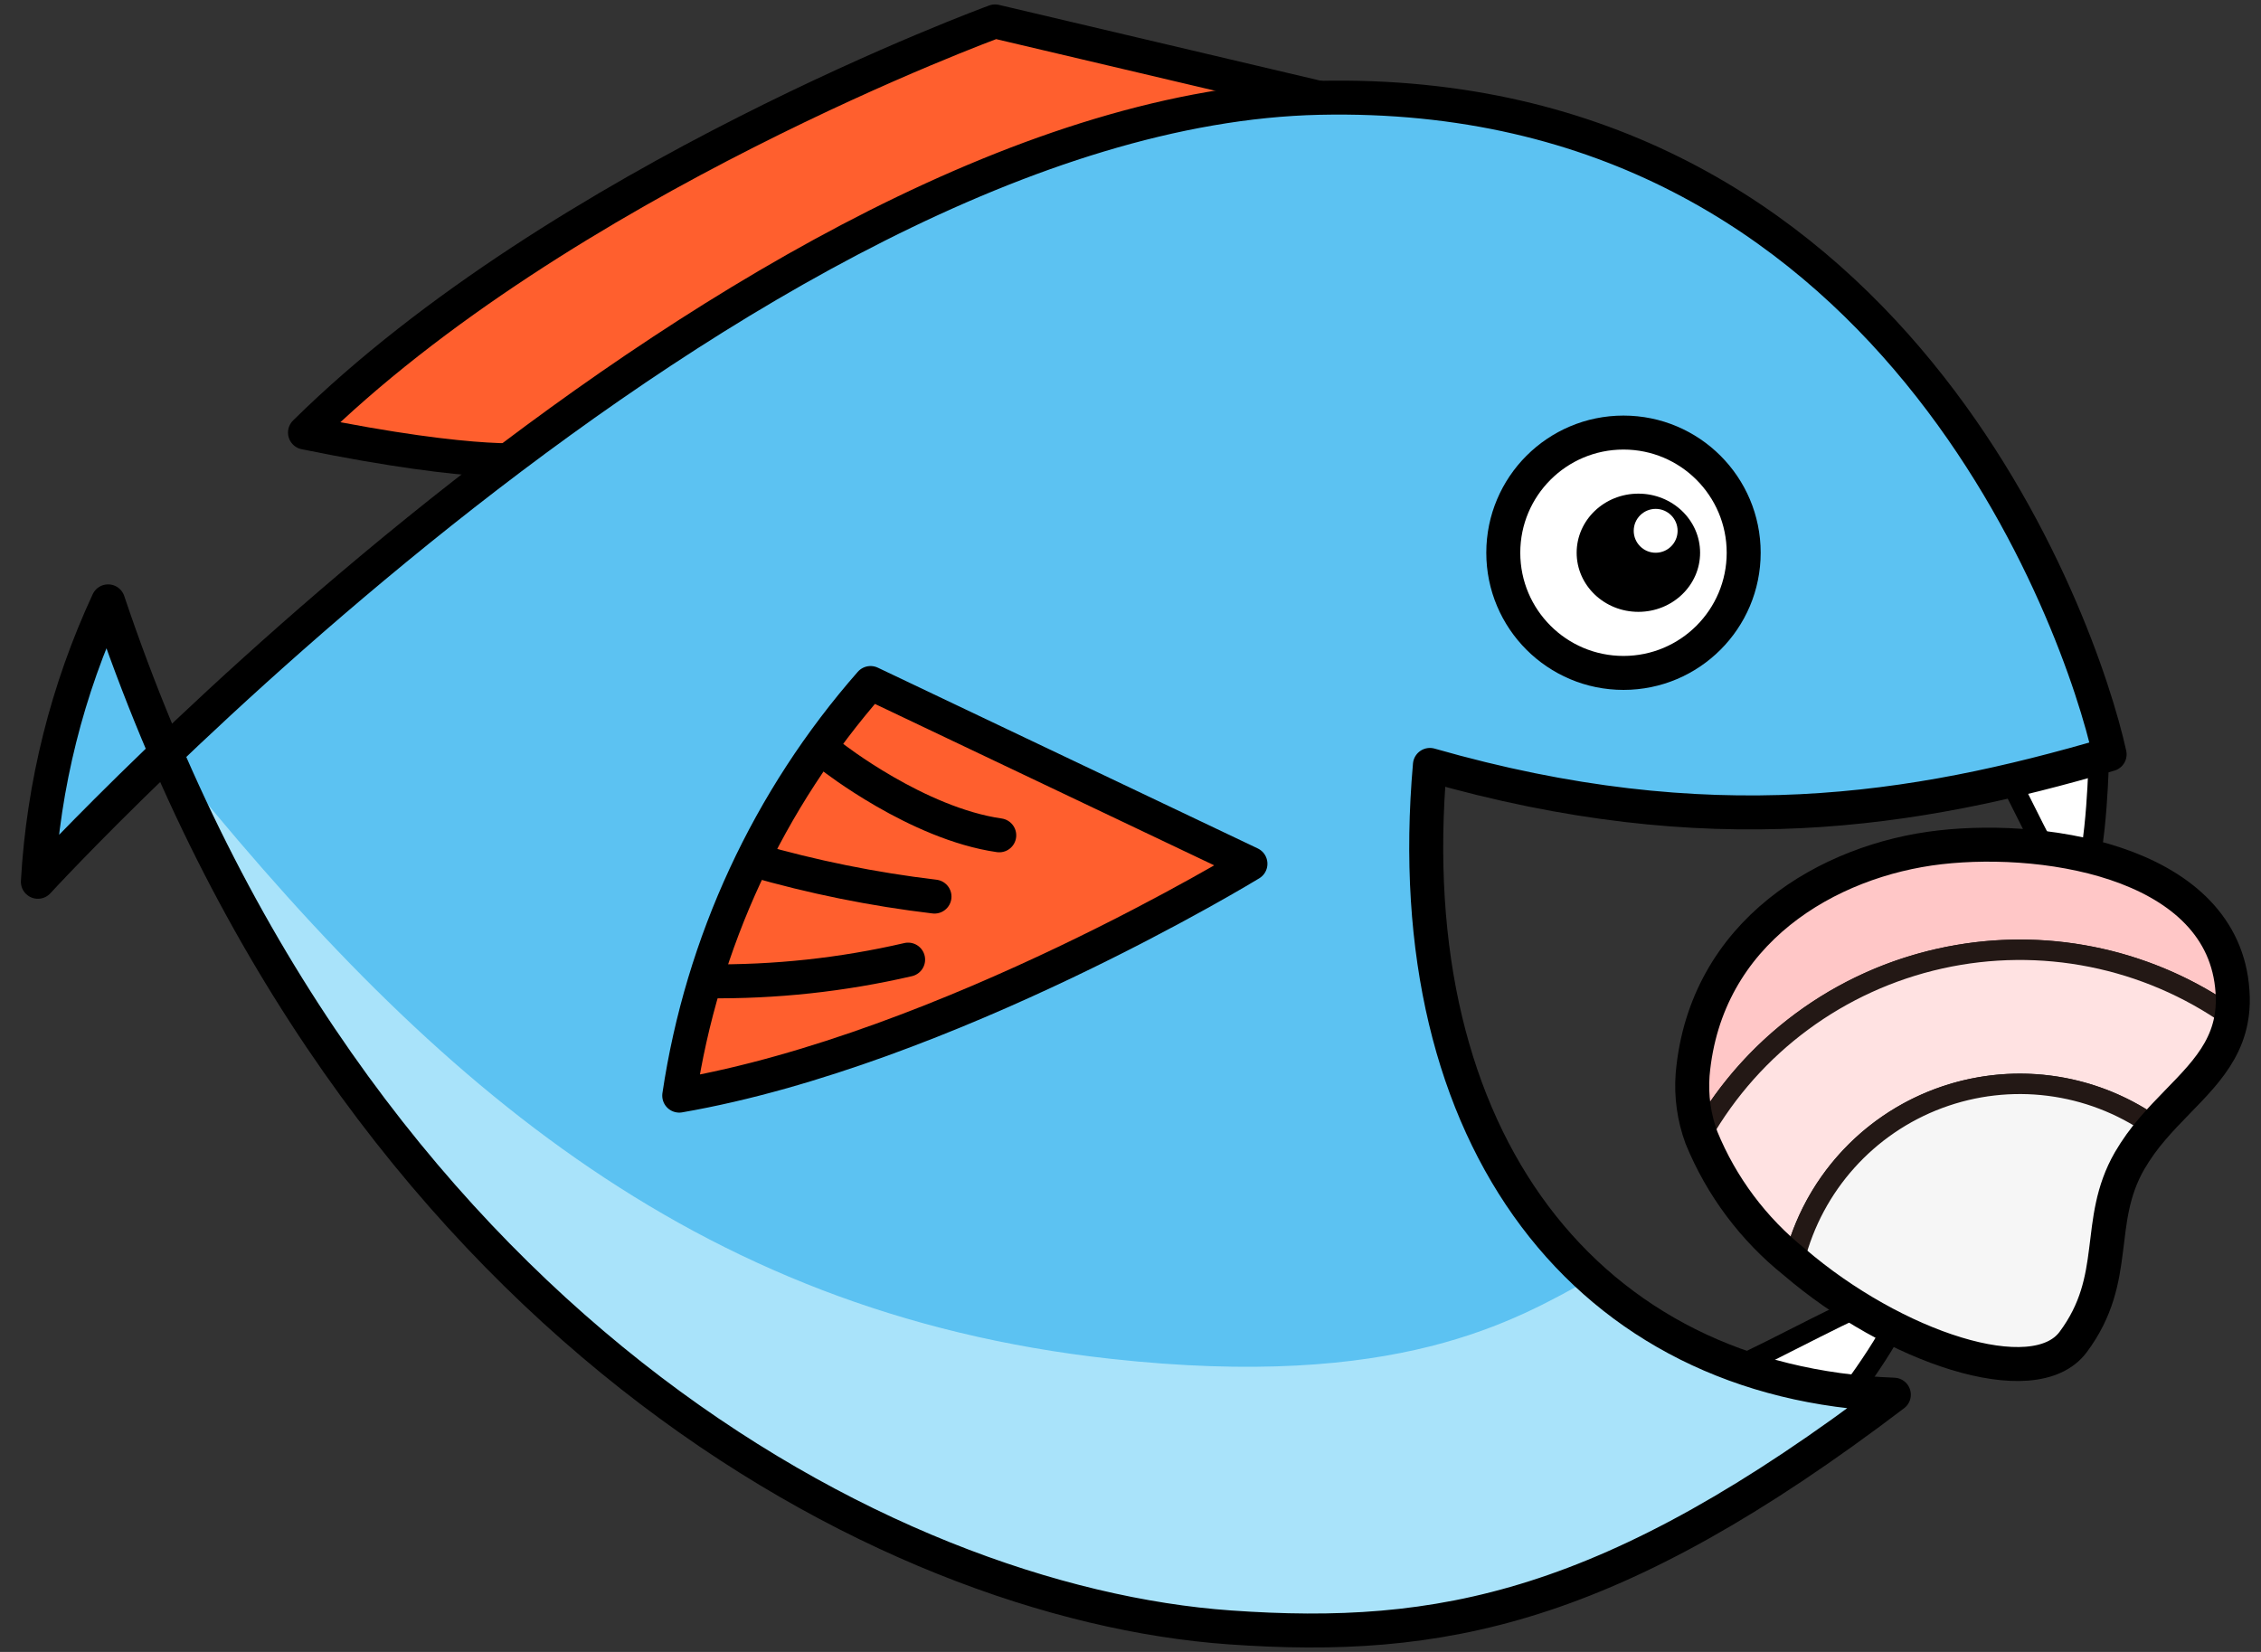 <?xml version="1.0" encoding="UTF-8" standalone="no"?>
<svg width="104px" height="76px" viewBox="0 0 104 76" version="1.1" xmlns="http://www.w3.org/2000/svg" xmlns:xlink="http://www.w3.org/1999/xlink">
    <rect x="0" y="0" width="104" height="76" fill="#333333" stroke="none"/>
    <!-- Generator: Sketch 49 (51002) - http://www.bohemiancoding.com/sketch -->
    <title>choerodon_logo_fixed (1)</title>
    <desc>Created with Sketch.</desc>
    <defs></defs>
    <g id="首页" stroke="none" stroke-width="1" fill="none" fill-rule="evenodd">
        <g transform="translate(-501, -996)" id="choerodon_logo_fixed-(1)">
            <g transform="translate(502, 996)">
                <path d="M72.713,64.599 C76.157,65.378 85.433,58.826 86.396,59.692 C87.047,60.278 83.748,64.587 83.748,64.587 L80.666,67.286 C80.666,67.286 71.682,64.366 72.713,64.599 Z M87.53,30.78 C90.696,32.343 93.204,40.919 94.497,40.852 C95.372,40.807 95.522,35.382 95.522,35.382 L94.826,31.345 C94.826,31.345 86.582,30.312 87.529,30.78 L87.53,30.78 Z" id="Shape" stroke="#000000" stroke-width="0.938" fill="#FFFFFF" fill-rule="nonzero"></path>
                <path d="M59.68,4.5 L44.77,0.985 C44.77,0.985 24.805,8.274 13.029,19.901 C21.201,21.568 23.582,21.126 23.582,21.126 L59.68,4.5 Z" id="Shape" stroke="#000000" stroke-width="1.563" fill="#FF5F2E" fill-rule="nonzero" stroke-linejoin="round"></path>
                <path d="M0.742,40.568 C0.742,40.568 33.292,5.082 59.68,4.5 C86.068,3.918 93.984,29.426 96.036,34.704 C86.1,37.414 76.244,38.43 64.771,35.192 C63.251,52.466 72.053,63.645 86.111,64.165 C73.085,74.069 65.244,75.555 55.575,74.872 C39.773,73.757 15.115,60.8 3.973,27.667 C2.091,31.725 0.995,36.102 0.742,40.568 Z" id="Shape" fill="#5CC2F2" fill-rule="nonzero"></path>
                <path d="M50.1,62.516 C30.668,60.381 18.453,49.395 6.626,34.634 C18.676,62.634 40.922,73.839 55.566,74.872 C65.235,75.554 73.076,74.069 86.101,64.165 C80.977,64.092 76.046,62.194 72.195,58.813 C68.675,60.768 63.309,63.968 50.1,62.516 Z" id="Shape" fill="#B2E7FB" fill-rule="nonzero" opacity="0.9"></path>
                <path d="M0.742,40.568 C0.742,40.568 33.292,5.082 59.68,4.5 C86.068,3.918 94.72,28.726 96.037,34.704 C87.017,37.35 77.616,38.87 64.772,35.192 C63.252,52.466 72.054,63.645 86.112,64.165 C73.086,74.069 65.245,75.555 55.576,74.872 C39.773,73.757 15.115,60.8 3.973,27.667 C2.091,31.725 0.995,36.102 0.742,40.568 Z" id="Shape" stroke="#000000" stroke-width="1.563" stroke-linecap="round" stroke-linejoin="round"></path>
                <path d="M56.517,39.739 L39.043,31.424 C34.347,36.775 31.292,43.365 30.243,50.406 C42.563,48.27 56.517,39.74 56.517,39.74 L56.517,39.739 Z" id="Shape" stroke="#000000" stroke-width="1.563" fill="#FF5F2E" fill-rule="nonzero" stroke-linejoin="round"></path>
                <circle id="Oval" stroke="#000000" stroke-width="1.563" fill="#FFFFFF" fill-rule="nonzero" stroke-linecap="round" stroke-linejoin="round" cx="73.676" cy="25.43" r="5.529"></circle>
                <ellipse id="Oval" fill="#000000" fill-rule="nonzero" cx="74.361" cy="25.43" rx="2.839" ry="2.719"></ellipse>
                <path d="M37.28,34.819 C37.28,34.819 41.19,37.891 44.963,38.43 M33.659,39.564 C36.384,40.351 39.168,40.914 41.984,41.249 M31.54,45.145 C34.646,45.184 37.745,44.85 40.771,44.149" id="Shape" stroke="#000000" stroke-width="1.563" stroke-linecap="round" stroke-linejoin="round"></path>
                <path d="M89.03,43.944 C93.436,43.175 97.967,44.195 101.62,46.777 C101.684,46.439 101.712,46.095 101.703,45.751 C101.553,39.639 93.358,38.254 88.23,38.839 C83.102,39.424 77.433,42.711 76.856,49.296 C76.782,50.281 76.921,51.271 77.264,52.198 C79.754,47.826 84.07,44.798 89.029,43.944 L89.03,43.944 Z" id="Shape" stroke="#231815" stroke-width="0.938" fill="#FFC7C7" fill-rule="nonzero" stroke-linejoin="round"></path>
                <path d="M90.081,50.021 C92.854,49.537 95.706,50.17 98.014,51.782 C99.474,50.072 101.225,48.87 101.62,46.777 C97.737,44.039 92.88,43.067 88.243,44.099 C83.605,45.131 79.618,48.071 77.263,52.197 C78.18,54.438 79.653,56.408 81.543,57.921 C82.582,53.835 85.926,50.741 90.081,50.021 Z" id="Shape" stroke="#231815" stroke-width="0.938" fill="#FFE2E2" fill-rule="nonzero" stroke-linejoin="round"></path>
                <path d="M81.543,57.921 C86.093,61.823 92.554,64.021 94.36,61.599 C96.555,58.655 95.33,56.083 96.958,53.254 C97.264,52.732 97.617,52.239 98.014,51.782 C95.136,49.778 91.457,49.313 88.17,50.538 C84.884,51.763 82.407,54.522 81.543,57.922 L81.543,57.921 Z" id="Shape" stroke="#231815" stroke-width="0.938" fill="#F6F6F6" fill-rule="nonzero" stroke-linejoin="round"></path>
                <path d="M88.23,38.983 C83.103,39.568 77.433,42.855 76.856,49.439 C76.782,50.424 76.92,51.414 77.263,52.341 C78.18,54.582 79.653,56.552 81.543,58.065 C86.093,61.966 92.553,64.165 94.36,61.742 C96.555,58.798 95.33,56.226 96.958,53.398 C97.264,52.876 97.617,52.383 98.014,51.926 C99.474,50.216 101.224,49.014 101.62,46.921 C101.684,46.583 101.711,46.238 101.702,45.894 C101.554,39.782 93.358,38.398 88.23,38.983 Z" id="Shape" stroke="#000000" stroke-width="1.563" stroke-linecap="round" stroke-linejoin="round"></path>
                <circle id="Oval" fill="#FFFFFF" fill-rule="nonzero" cx="75.156" cy="24.421" r="1.009"></circle>
            </g>
        </g>
    </g>
</svg>